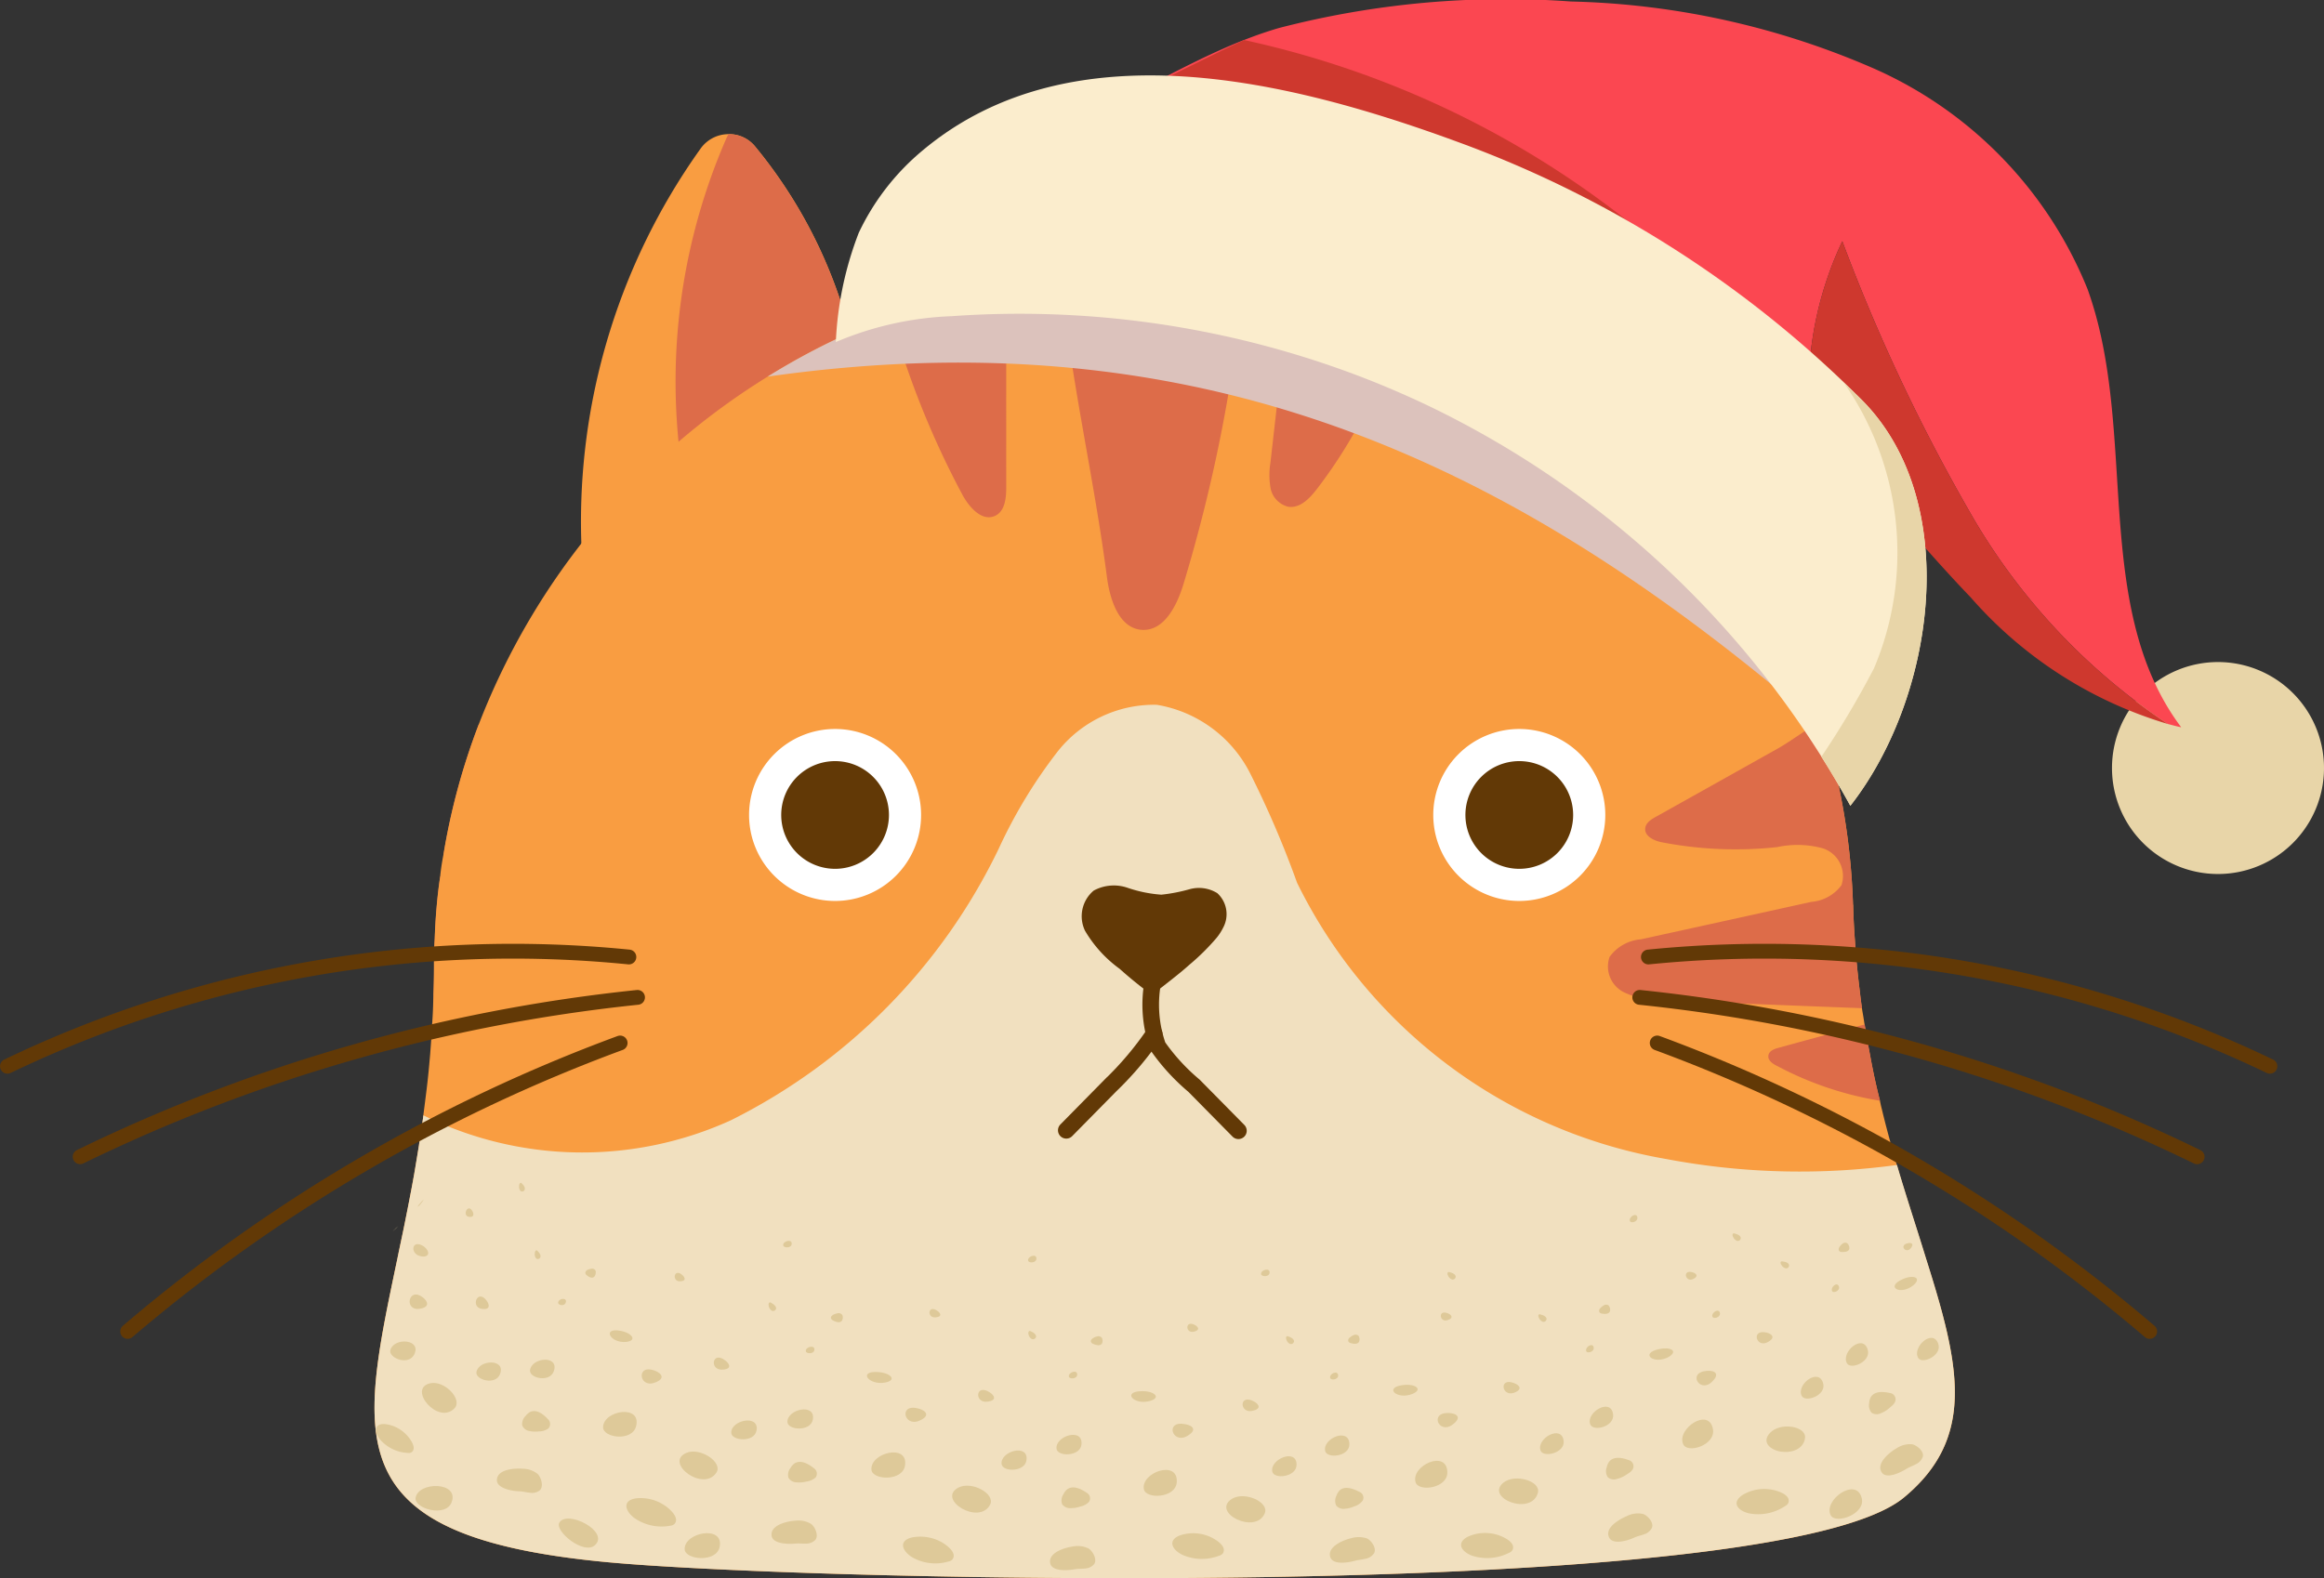 <svg xmlns="http://www.w3.org/2000/svg" width="40.339" height="27.401" viewBox="0 0 40.339 27.401"><rect x="0" y="0" width="40.339" height="27.401" fill="#333333" stroke="none"/><defs><style>.cls-1{isolation:isolate;}.cls-11,.cls-2{mix-blend-mode:multiply;}.cls-3{fill:#dd6c49;}.cls-4{fill:#f99d41;}.cls-5{fill:#f1e0bf;}.cls-6,.cls-9{fill:none;stroke:#623906;stroke-linecap:round;stroke-miterlimit:10;}.cls-6{stroke-width:0.288px;}.cls-7{fill:#623906;}.cls-8{fill:#fff;}.cls-9{stroke-width:0.257px;}.cls-10{fill:#dec999;}.cls-11{fill:#dcc2bc;}.cls-12{fill:#e8d5a8;}.cls-13{fill:#fb4751;}.cls-14{fill:#ce382e;}.cls-15{fill:#fbedcd;}</style></defs><g class="cls-1"><g id="Layer_2" data-name="Layer 2"><g id="Layer_1-2" data-name="Layer 1"><g id="New_Symbol" data-name="New Symbol" class="cls-2"><g id="New_Symbol_10" data-name="New Symbol 10"><g id="New_Symbol_16" data-name="New Symbol 16"><path class="cls-3" d="M7.697,14.849A11.515,11.515,0,0,1,8.309,12.58c.188.125.35.234.453.294q1.06.591,2.119,1.185c.081.047.175.106.184.203.013.141-.163.219-.303.244a6.711,6.711,0,0,1-1.984.078,1.712,1.712,0,0,0-.797.025A.593.593,0,0,0,7.697,14.849Z"/><path class="cls-3" d="M11.447,17.102a1.462,1.462,0,0,1-.697.144c-1.075.044-2.153.084-3.228.128.003-.034.003-.072.003-.109.006-.159.009-.325.009-.491,0-.159.003-.316.013-.472.006-.178.016-.356.031-.531.016-.188.037-.378.066-.562l.019.037a.713.713,0,0,0,.522.291q1.481.324,2.957.65a.737.737,0,0,1,.544.306A.5.5,0,0,1,11.447,17.102Z"/><path class="cls-4" d="M29.524,9.665l-1.878-.744-1.86-.738-1.169-.463c0-.103,0-.206.006-.306a8.346,8.346,0,0,1,1.891-4.866.58.58,0,0,1,.463-.219.597.597,0,0,1,.491.256A11.142,11.142,0,0,1,29.524,9.665Z"/><path class="cls-3" d="M27.646,8.922c-.031.141-.066.284-.106.425L25.786,8.184l-1.163-.769a8.346,8.346,0,0,1,1.891-4.866.58.58,0,0,1,.463-.219.406.406,0,0,1,.044.081A10.56,10.56,0,0,1,27.646,8.922Z"/><path class="cls-4" d="M10.101,9.665l1.878-.744,1.86-.738,1.169-.463c0-.103,0-.206-.006-.306a8.345,8.345,0,0,0-1.891-4.866.58.58,0,0,0-.463-.219.597.597,0,0,0-.491.256A11.142,11.142,0,0,0,10.101,9.665Z"/><path class="cls-3" d="M11.979,8.922c.031.141.066.284.106.425L13.839,8.184l1.163-.769a8.345,8.345,0,0,0-1.891-4.866.58.58,0,0,0-.463-.219.41.41,0,0,0-.044.081A10.559,10.559,0,0,0,11.979,8.922Z"/><path class="cls-4" d="M33.052,25.997c-2.21,1.847-18.973,1.456-22.495,1.128-4.71-.438-4.329-2.084-3.66-5.269.034-.169.072-.344.109-.522.062-.306.125-.622.184-.953q.042-.248.084-.506V19.868c.028-.166.053-.331.075-.503v-.009q.028-.215.056-.441c.025-.2.044-.406.062-.616.013-.169.025-.338.034-.512v-.009c0-.016.003-.028.003-.044V17.73c.009-.119.013-.234.016-.356.003-.034.003-.072.003-.109.006-.159.009-.325.009-.491,0-.159.003-.316.013-.472.006-.178.016-.356.031-.531.016-.188.037-.378.066-.562V15.202c.012-.119.031-.237.053-.353A11.515,11.515,0,0,1,8.309,12.58a12.316,12.316,0,0,1,5.057-6.066,12.074,12.074,0,0,1,2.097-1.028,11.186,11.186,0,0,1,1.2-.384c.266-.072.534-.134.806-.184.309-.062.622-.113.941-.147l.066-.009c.206-.022.416-.041.625-.05.216-.016.438-.022.656-.025.037-.003.069-.003.106-.003.394,0,.784.016,1.169.047.191.016.375.031.562.053a.385.385,0,0,1,.059.006c.253.031.506.069.753.113.359.062.713.138,1.059.228.3.078.597.166.888.263a12.212,12.212,0,0,1,2.263,1.009,10.852,10.852,0,0,1,5,6.11,11.774,11.774,0,0,1,.547,3.188.175.175,0,0,1,.003.041c.006.203.016.4.031.597.019.291.047.572.081.847.012.109.025.216.041.322.009.062.022.125.031.188.006.031.009.066.016.094,0,.009.003.016.003.025.028.175.059.344.091.512.05.272.106.534.172.788.009.047.019.094.031.138.041.172.084.338.128.5.013.047.025.091.037.134.031.116.066.231.097.344l.047.159c.084.278.169.547.25.803q.108.338.206.656C34.008,23.674,34.314,24.95,33.052,25.997Z"/><path class="cls-5" d="M33.052,25.997c-2.21,1.847-18.973,1.456-22.495,1.128-4.71-.438-4.329-2.084-3.66-5.269.034-.169.072-.344.109-.522.062-.306.125-.622.184-.953q.042-.248.084-.506V19.868c.028-.166.053-.331.075-.503a6.225,6.225,0,0,0,5.335.087A10.218,10.218,0,0,0,17.338,14.73,8.62,8.62,0,0,1,18.36,13.046a2.133,2.133,0,0,1,1.719-.809,2.227,2.227,0,0,1,1.616,1.181,17.194,17.194,0,0,1,.819,1.909,8.801,8.801,0,0,0,6.41,4.797,12.473,12.473,0,0,0,4.003.103l.047.159c.084.278.169.547.25.803q.108.338.206.656C34.008,23.674,34.314,24.95,33.052,25.997Z"/><path class="cls-6" d="M20.019,17.003a2.171,2.171,0,0,0,.078,1.163,3.563,3.563,0,0,0,.628.685l.771.782"/><path class="cls-6" d="M18.508,19.625l.77-.782a5.639,5.639,0,0,0,.755-.895"/><path class="cls-7" d="M21.121,16.279a3.925,3.925,0,0,1-.474.47c-.207.186-.435.352-.651.527a7.209,7.209,0,0,1-.562-.455,2.181,2.181,0,0,1-.601-.661.581.581,0,0,1,.151-.697.73.73,0,0,1,.584-.05,2.306,2.306,0,0,0,.59.121,2.94,2.94,0,0,0,.491-.095.604.604,0,0,1,.481.069.494.494,0,0,1,.104.593A.969.969,0,0,1,21.121,16.279Z"/><path class="cls-8" d="M27.864,14.15a1.493,1.493,0,1,1-1.493-1.493A1.493,1.493,0,0,1,27.864,14.15Z"/><path class="cls-7" d="M27.306,14.15a.935.935,0,1,1-.935-.935A.935.935,0,0,1,27.306,14.15Z"/><path class="cls-8" d="M15.988,14.15a1.493,1.493,0,1,1-1.493-1.493A1.493,1.493,0,0,1,15.988,14.15Z"/><path class="cls-7" d="M15.43,14.15a.935.935,0,1,1-.935-.935A.935.935,0,0,1,15.43,14.15Z"/><path class="cls-3" d="M16.663,5.101c.266-.072.534-.134.806-.184q-.005,1.772-.003,3.544c0,.188-.022.413-.191.494-.228.109-.453-.147-.572-.369a15.182,15.182,0,0,1-1.241-3.1A11.186,11.186,0,0,1,16.663,5.101Z"/><path class="cls-3" d="M21.595,4.783a27.295,27.295,0,0,1-1.056,5.369c-.113.366-.331.803-.713.784-.403-.022-.562-.525-.613-.922C18.985,8.258,18.569,6.526,18.41,4.77l.066-.009c.206-.022.416-.041.625-.05.216-.016.438-.022.656-.025.037-.003.069-.003.106-.003.394,0,.784.016,1.169.047C21.223,4.745,21.407,4.761,21.595,4.783Z"/><path class="cls-3" d="M24.354,5.392a8.452,8.452,0,0,1-1.497,3.1c-.125.163-.294.338-.497.306a.414.414,0,0,1-.303-.306,1.299,1.299,0,0,1-.006-.453c.119-1.047.237-2.091.356-3.138.359.062.713.138,1.059.228C23.767,5.208,24.063,5.295,24.354,5.392Z"/><path class="cls-3" d="M32.32,17.505Q30.6,17.44,28.873,17.368a1.458,1.458,0,0,1-.694-.144.501.501,0,0,1-.241-.609.742.742,0,0,1,.544-.306q1.481-.324,2.957-.65a.72.72,0,0,0,.525-.291.505.505,0,0,0-.322-.638,1.659,1.659,0,0,0-.794-.022,6.732,6.732,0,0,1-1.988-.081c-.141-.025-.316-.103-.303-.244.009-.097.103-.156.188-.203.706-.394,1.413-.791,2.116-1.185.159-.087.447-.297.756-.484a11.774,11.774,0,0,1,.547,3.188.175.175,0,0,1,.003.041c.006.203.016.4.031.597.019.291.047.572.081.847C32.292,17.293,32.305,17.399,32.32,17.505Z"/><path class="cls-3" d="M32.633,19.112a5.777,5.777,0,0,1-1.778-.6c-.081-.037-.178-.103-.159-.191.013-.075.1-.109.175-.128q.745-.206,1.497-.406c0,.009.003.016.003.025.028.175.059.344.091.512C32.511,18.596,32.567,18.858,32.633,19.112Z"/><path class="cls-9" d="M28.612,16.616A20.264,20.264,0,0,1,39.4,18.513"/><path class="cls-9" d="M28.462,17.317a28.894,28.894,0,0,1,9.675,2.768"/><path class="cls-9" d="M28.765,18.109a28.211,28.211,0,0,1,8.548,5.008"/><path class="cls-9" d="M10.916,16.616A20.264,20.264,0,0,0,.129,18.513"/><path class="cls-9" d="M11.066,17.317A28.894,28.894,0,0,0,1.391,20.084"/><path class="cls-9" d="M10.764,18.109a28.209,28.209,0,0,0-8.548,5.008"/><path class="cls-10" d="M33.215,22.312c-.221.187-.506.035-.185-.104C33.213,22.127,33.363,22.184,33.215,22.312Z"/><path class="cls-10" d="M32.057,23.668c-.104-.198.28-.518.362-.234C32.482,23.643,32.123,23.791,32.057,23.668Z"/><path class="cls-10" d="M32.661,25.563c-.101-.158.142-.351.259-.417a.421.421,0,0,1,.269-.07c.086.018.211.123.186.217a.222.222,0,0,1-.117.128c-.053.029-.11.048-.162.079C33.005,25.558,32.744,25.693,32.661,25.563Z"/><path class="cls-10" d="M33.296,23.578c-.112-.187.253-.518.347-.247C33.716,23.53,33.367,23.695,33.296,23.578Z"/><path class="cls-10" d="M31.802,22.418c-.036-.068.09-.175.118-.078C31.941,22.411,31.825,22.46,31.802,22.418Z"/><path class="cls-10" d="M33.166,21.673c-.083.103-.212-.055-.048-.088C33.175,21.573,33.23,21.593,33.166,21.673Z"/><path class="cls-10" d="M31.97,21.738a.058.058,0,0,1-.049-.022.065.065,0,0,1,.009-.067.217.217,0,0,1,.049-.053.07.07,0,0,1,.082-.011.083.083,0,0,1,.021.024.114.114,0,0,1,.019.062C32.099,21.736,32.015,21.74,31.97,21.738Z"/><path class="cls-10" d="M32.802,24.186a.112.112,0,0,1,.099.131c-.013.058-.069.098-.112.135a.478.478,0,0,1-.136.083.165.165,0,0,1-.165-.005.193.193,0,0,1-.043-.171.239.239,0,0,1,.025-.097C32.536,24.147,32.694,24.162,32.802,24.186Z"/><path class="cls-10" d="M28.967,23.559c-.254.142-.518-.058-.171-.135C28.995,23.381,29.135,23.454,28.967,23.559Z"/><path class="cls-10" d="M31.042,26.093a.124.124,0,0,1-.056.056.842.842,0,0,1-.627.127c-.193-.045-.315-.187-.108-.322a.725.725,0,0,1,.473-.094C30.816,25.87,31.094,25.943,31.042,26.093Z"/><path class="cls-10" d="M31.331,24.967c-.026.205-.251.267-.432.235-.182-.034-.321-.167-.179-.32C30.896,24.687,31.355,24.758,31.331,24.967Z"/><path class="cls-10" d="M27.602,24.728c-.075-.207.359-.464.397-.175C28.031,24.771,27.651,24.865,27.602,24.728Z"/><path class="cls-10" d="M31.273,24.235c-.098-.2.301-.497.373-.214C31.701,24.229,31.335,24.359,31.273,24.235Z"/><path class="cls-10" d="M31.776,26.308c-.132-.264.445-.674.539-.297C32.387,26.288,31.86,26.473,31.776,26.308Z"/><path class="cls-10" d="M27.928,26.69c-.077-.172.193-.317.317-.37a.422.422,0,0,1,.276-.033c.082.03.19.151.152.241a.225.225,0,0,1-.134.111c-.056.021-.116.032-.171.057C28.27,26.743,27.993,26.835,27.928,26.69Z"/><path class="cls-10" d="M29.214,25.071c-.11-.267.448-.642.518-.26C29.787,25.089,29.287,25.25,29.214,25.071Z"/><path class="cls-10" d="M27.533,23.459c-.025-.07.117-.16.13-.06C27.673,23.472,27.55,23.506,27.533,23.459Z"/><path class="cls-10" d="M29.724,22.861c-.026-.07.117-.16.13-.06C29.865,22.874,29.741,22.908,29.724,22.861Z"/><path class="cls-10" d="M28.291,21.2c-.025-.07.117-.16.13-.06C28.431,21.213,28.308,21.247,28.291,21.2Z"/><path class="cls-10" d="M30.679,23.305c-.195.102-.291-.231-.016-.168C30.758,23.16,30.829,23.227,30.679,23.305Z"/><path class="cls-10" d="M29.388,22.208c-.134.063-.193-.172-.008-.117C29.444,22.11,29.491,22.159,29.388,22.208Z"/><path class="cls-10" d="M29.708,23.999c-.209.192-.427-.178-.072-.198C29.759,23.793,29.868,23.85,29.708,23.999Z"/><path class="cls-10" d="M30.907,21.916c.006-.023.035-.013.051-.011a.166.166,0,0,1,.066.021.068.068,0,0,1,.028.032A.05.05,0,0,1,31,22.022a.118.118,0,0,1-.078-.058A.062.062,0,0,1,30.907,21.916Z"/><path class="cls-10" d="M27.804,22.807a.058.058,0,0,1-.045-.029.065.065,0,0,1,.02-.066.225.225,0,0,1,.058-.046.072.072,0,0,1,.084,0,.08.08,0,0,1,.017.027.112.112,0,0,1,.009.065C27.933,22.822,27.849,22.816,27.804,22.807Z"/><path class="cls-10" d="M28.269,25.351a.111.111,0,0,1,.079.143c-.021.056-.083.087-.131.119a.483.483,0,0,1-.147.064.161.161,0,0,1-.163-.029.191.191,0,0,1-.017-.175.248.248,0,0,1,.039-.092C28.011,25.276,28.166,25.312,28.269,25.351Z"/><path class="cls-10" d="M24.519,24.201c-.273.112-.513-.117-.154-.154C24.57,24.024,24.703,24.124,24.519,24.201Z"/><path class="cls-10" d="M26.252,26.915a.125.125,0,0,1-.063.048.839.839,0,0,1-.637.048c-.185-.069-.287-.225-.065-.334a.725.725,0,0,1,.481-.035C26.059,26.665,26.324,26.772,26.252,26.915Z"/><path class="cls-10" d="M26.694,25.918c-.109.41-.925.093-.598-.176C26.3,25.581,26.748,25.716,26.694,25.918Z"/><path class="cls-10" d="M23.002,25.194c-.051-.219.417-.416.42-.12C23.427,25.291,23.034,25.331,23.002,25.194Z"/><path class="cls-10" d="M26.739,25.183c-.07-.211.37-.455.402-.165C27.166,25.232,26.783,25.315,26.739,25.183Z"/><path class="cls-10" d="M23.09,27.034c-.056-.18.23-.296.36-.326a.459.459,0,0,1,.279.004c.078.039.17.172.121.257a.226.226,0,0,1-.147.095c-.058.015-.119.018-.176.033C23.423,27.127,23.137,27.182,23.09,27.034Z"/><path class="cls-10" d="M24.57,25.733c-.077-.286.533-.565.552-.183C25.142,25.841,24.619,25.912,24.57,25.733Z"/><path class="cls-10" d="M23.088,23.924c-.017-.075.138-.142.139-.041C23.228,23.957,23.099,23.971,23.088,23.924Z"/><path class="cls-10" d="M26.275,24.184c-.212.067-.261-.274.007-.169C26.375,24.049,26.438,24.125,26.275,24.184Z"/><path class="cls-10" d="M25.126,22.921c-.143.047-.172-.194.008-.117C25.196,22.83,25.237,22.885,25.126,22.921Z"/><path class="cls-10" d="M25.206,24.74c-.234.166-.404-.229-.045-.206C25.285,24.542,25.386,24.611,25.206,24.74Z"/><path class="cls-10" d="M26.704,22.832c.009-.022.037-.009.053-.004a.169.169,0,0,1,.063.03.066.066,0,0,1,.024.036.052.052,0,0,1-.061.056.117.117,0,0,1-.07-.067A.061.061,0,0,1,26.704,22.832Z"/><path class="cls-10" d="M25.127,22.098c.01-.022.037-.009.053-.004a.168.168,0,0,1,.063.03.066.066,0,0,1,.024.036.052.052,0,0,1-.061.056.117.117,0,0,1-.071-.067A.061.061,0,0,1,25.127,22.098Z"/><path class="cls-10" d="M30.075,21.427c.01-.022.037-.009.053-.004a.171.171,0,0,1,.063.03.066.066,0,0,1,.024.036.051.051,0,0,1-.061.056.116.116,0,0,1-.07-.067A.061.061,0,0,1,30.075,21.427Z"/><path class="cls-10" d="M23.444,23.319a.058.058,0,0,1-.042-.034.065.065,0,0,1,.028-.063.229.229,0,0,1,.064-.039.074.074,0,0,1,.085.009.078.078,0,0,1,.014.029.109.109,0,0,1,.001.065C23.573,23.349,23.489,23.333,23.444,23.319Z"/><path class="cls-10" d="M23.593,25.901a.11.11,0,0,1,.061.152.283.283,0,0,1-.145.101.48.48,0,0,1-.155.041.171.171,0,0,1-.159-.052.19.19,0,0,1,.004-.176.233.233,0,0,1,.05-.086C23.344,25.789,23.495,25.851,23.593,25.901Z"/><path class="cls-10" d="M19.966,24.323c-.286.084-.503-.167-.139-.169C20.037,24.153,20.159,24.265,19.966,24.323Z"/><path class="cls-10" d="M21.225,26.972a.126.126,0,0,1-.068.041.838.838,0,0,1-.638-.019c-.176-.088-.261-.256-.028-.339a.727.727,0,0,1,.482.015C21.061,26.703,21.313,26.838,21.225,26.972Z"/><path class="cls-10" d="M21.954,26.273c-.157.381-.933-.009-.576-.246C21.598,25.884,22.032,26.079,21.954,26.273Z"/><path class="cls-10" d="M18.339,25.156c-.029-.223.46-.375.433-.08C18.755,25.292,18.358,25.295,18.339,25.156Z"/><path class="cls-10" d="M22.084,25.552c-.046-.217.424-.412.421-.12C22.505,25.648,22.113,25.688,22.084,25.552Z"/><path class="cls-10" d="M18.229,27.142c-.038-.185.258-.273.391-.29a.425.425,0,0,1,.277.035c.074.049.151.193.094.271a.219.219,0,0,1-.155.075c-.059.007-.12.003-.179.013C18.551,27.266,18.261,27.294,18.229,27.142Z"/><path class="cls-10" d="M19.854,25.853c-.047-.292.595-.51.572-.123C20.413,26.016,19.884,26.035,19.854,25.853Z"/><path class="cls-10" d="M18.553,23.9c-.01-.076.154-.128.144-.028C18.691,23.946,18.559,23.948,18.553,23.9Z"/><path class="cls-10" d="M17.845,21.886c-.01-.076.154-.128.144-.028C17.983,21.932,17.851,21.934,17.845,21.886Z"/><path class="cls-10" d="M21.735,24.497c-.221.045-.231-.301.027-.166C21.852,24.378,21.905,24.462,21.735,24.497Z"/><path class="cls-10" d="M20.72,23.122c-.15.032-.152-.21.021-.116C20.801,23.038,20.836,23.097,20.72,23.122Z"/><path class="cls-10" d="M20.598,24.938c-.254.133-.382-.282-.023-.21C20.7,24.75,20.793,24.829,20.598,24.938Z"/><path class="cls-10" d="M22.327,23.21c.012-.021.039-.005.054.001a.169.169,0,0,1,.06.036.065.065,0,0,1,.02.038.053.053,0,0,1-.069.049.116.116,0,0,1-.063-.075A.06.06,0,0,1,22.327,23.21Z"/><path class="cls-10" d="M18.974,23.333a.061.061,0,0,1-.039-.039c-.005-.024.015-.046.035-.059a.23.23,0,0,1,.069-.03.078.078,0,0,1,.085.021.079.079,0,0,1,.011.03.107.107,0,0,1-.005.065C19.102,23.38,19.018,23.352,18.974,23.333Z"/><path class="cls-10" d="M18.859,25.916a.112.112,0,0,1,.045.159.29.29,0,0,1-.155.083.485.485,0,0,1-.159.027.17.17,0,0,1-.153-.067.19.19,0,0,1,.022-.174.236.236,0,0,1,.059-.081C18.622,25.78,18.767,25.853,18.859,25.916Z"/><path class="cls-10" d="M15.373,24.003c-.295.06-.492-.209-.125-.18C15.459,23.839,15.572,23.96,15.373,24.003Z"/><path class="cls-10" d="M16.53,27.078a.128.128,0,0,1-.071.035.809.809,0,0,1-.633-.079c-.166-.107-.236-.282.003-.34a.766.766,0,0,1,.479.063C16.392,26.796,16.63,26.952,16.53,27.078Z"/><path class="cls-10" d="M17.186,26.125c-.192.366-.931-.091-.553-.295C16.867,25.706,17.282,25.938,17.186,26.125Z"/><path class="cls-10" d="M13.668,24.692c-.011-.225.493-.337.441-.046C14.073,24.861,13.675,24.833,13.668,24.692Z"/><path class="cls-10" d="M17.385,25.419c-.025-.22.465-.36.433-.073C17.797,25.564,17.401,25.56,17.385,25.419Z"/><path class="cls-10" d="M13.393,26.662c-.023-.187.28-.252.414-.259a.425.425,0,0,1,.273.057c.07.054.134.204.071.278a.221.221,0,0,1-.161.063c-.06.003-.12-.006-.179-.001C13.704,26.811,13.412,26.816,13.393,26.662Z"/><path class="cls-10" d="M15.126,25.517c-.022-.295.641-.458.583-.074C15.67,25.725,15.139,25.701,15.126,25.517Z"/><path class="cls-10" d="M13.987,23.458c-.004-.077.165-.115.148-.016C14.122,23.515,13.989,23.506,13.987,23.458Z"/><path class="cls-10" d="M13.594,21.62c-.004-.077.165-.115.147-.016C13.729,21.677,13.596,21.668,13.594,21.62Z"/><path class="cls-10" d="M21.889,22.12c-.004-.077.165-.115.147-.016C22.024,22.177,21.891,22.168,21.889,22.12Z"/><path class="cls-10" d="M17.135,24.337c-.226.025-.204-.32.043-.163C17.264,24.229,17.31,24.317,17.135,24.337Z"/><path class="cls-10" d="M16.239,22.873c-.155.014-.135-.228.032-.113C16.329,22.8,16.359,22.862,16.239,22.873Z"/><path class="cls-10" d="M15.953,24.669c-.267.11-.358-.313-.004-.211C16.072,24.492,16.158,24.583,15.953,24.669Z"/><path class="cls-10" d="M17.857,23.118c.014-.019.04-.001.054.006a.172.172,0,0,1,.057.042.065.065,0,0,1,.016.04.054.054,0,0,1-.074.043.116.116,0,0,1-.057-.08A.059.059,0,0,1,17.857,23.118Z"/><path class="cls-10" d="M14.459,22.926a.061.061,0,0,1-.036-.042c-.003-.025.019-.044.04-.056a.235.235,0,0,1,.072-.025.079.079,0,0,1,.084.027.078.078,0,0,1,.009.031.106.106,0,0,1-.011.064C14.584,22.983,14.501,22.949,14.459,22.926Z"/><path class="cls-10" d="M14.125,25.491a.112.112,0,0,1,.032.162.294.294,0,0,1-.162.071.489.489,0,0,1-.161.014.17.17,0,0,1-.148-.079.19.19,0,0,1,.036-.172.236.236,0,0,1,.066-.076C13.899,25.337,14.038,25.421,14.125,25.491Z"/><path class="cls-10" d="M10.872,23.299c-.282.029-.431-.258-.095-.191C10.969,23.145,11.065,23.274,10.872,23.299Z"/><path class="cls-10" d="M11.705,26.462a.127.127,0,0,1-.074.029.825.825,0,0,1-.625-.138c-.157-.121-.209-.301.034-.338a.744.744,0,0,1,.47.106C11.591,26.169,11.815,26.345,11.705,26.462Z"/><path class="cls-10" d="M12.437,25.565c-.223.352-.916-.168-.524-.339C12.154,25.124,12.547,25.387,12.437,25.565Z"/><path class="cls-10" d="M9.2,23.79c.028-.222.504-.267.415.012C9.549,24.012,9.182,23.93,9.2,23.79Z"/><path class="cls-10" d="M12.693,24.877c-.008-.222.494-.325.438-.038C13.092,25.051,12.696,25.017,12.693,24.877Z"/><path class="cls-10" d="M11.884,26.899c-.01-.295.683-.424.608-.044C12.44,27.137,11.891,27.085,11.884,26.899Z"/><path class="cls-10" d="M8.625,25.695c.007-.189.314-.204.447-.194a.42.42,0,0,1,.262.092c.061.064.107.219.034.284a.221.221,0,0,1-.169.041c-.06-.006-.119-.022-.179-.025C8.911,25.892,8.62,25.849,8.625,25.695Z"/><path class="cls-10" d="M9.709,26.437c.135-.229.876.153.619.39C10.136,27.007,9.621,26.582,9.709,26.437Z"/><path class="cls-10" d="M10.468,24.777c.012-.293.667-.394.574-.018C10.976,25.038,10.46,24.964,10.468,24.777Z"/><path class="cls-10" d="M9.688,22.615c.01-.076.163-.093.132.002C9.797,22.688,9.682,22.662,9.688,22.615Z"/><path class="cls-10" d="M12.534,23.781c-.224.006-.173-.335.056-.159C12.67,23.683,12.708,23.774,12.534,23.781Z"/><path class="cls-10" d="M11.802,22.247c-.146.002-.103-.236.041-.11C11.893,22.181,11.915,22.245,11.802,22.247Z"/><path class="cls-10" d="M11.354,24.01c-.268.088-.313-.339.017-.21C11.485,23.845,11.56,23.941,11.354,24.01Z"/><path class="cls-10" d="M13.35,22.62c.016-.018.04.003.054.012a.177.177,0,0,1,.054.047.066.066,0,0,1,.013.041.053.053,0,0,1-.078.035.118.118,0,0,1-.05-.086A.059.059,0,0,1,13.35,22.62Z"/><path class="cls-10" d="M10.185,22.142a.056.056,0,0,1-.025-.045.066.066,0,0,1,.043-.051.197.197,0,0,1,.066-.017.062.062,0,0,1,.069.035.086.086,0,0,1,.003.032.121.121,0,0,1-.019.062C10.285,22.211,10.218,22.17,10.185,22.142Z"/><path class="cls-10" d="M9.509,24.639a.113.113,0,0,1,.008.164.283.283,0,0,1-.166.05.466.466,0,0,1-.157-.006.162.162,0,0,1-.13-.099.196.196,0,0,1,.061-.165.237.237,0,0,1,.074-.066C9.314,24.46,9.435,24.558,9.509,24.639Z"/><path class="cls-10" d="M7.33,21.816c-.22-.021-.194-.296-.001-.191C7.448,21.687,7.484,21.828,7.33,21.816Z"/><path class="cls-10" d="M7.141,25.217a.105.105,0,0,1-.066.009.673.673,0,0,1-.48-.235c-.102-.13-.103-.286.098-.264a.607.607,0,0,1,.355.178C7.103,24.958,7.251,25.143,7.141,25.217Z"/><path class="cls-10" d="M7.891,24.45c-.287.303-.83-.349-.418-.434C7.718,23.968,8.031,24.294,7.891,24.45Z"/><path class="cls-10" d="M8.27,23.822c.04-.218.512-.236.41.034C8.604,24.06,8.246,23.958,8.27,23.822Z"/><path class="cls-10" d="M7.214,26.005c.05-.287.765-.281.624.08C7.737,26.352,7.183,26.193,7.214,26.005Z"/><path class="cls-10" d="M6.779,23.429c.078-.214.549-.174.408.094C7.077,23.723,6.721,23.566,6.779,23.429Z"/><path class="cls-10" d="M6.845,21.35c.057-.05.097-.094.029-.022C6.818,21.379,6.809,21.38,6.845,21.35Z"/><path class="cls-10" d="M8.361,22.725c-.198-.03-.074-.352.084-.145C8.5,22.653,8.514,22.748,8.361,22.725Z"/><path class="cls-10" d="M8.136,21.127c-.117-.023-.015-.241.064-.098C8.228,21.078,8.229,21.143,8.136,21.127Z"/><path class="cls-10" d="M7.269,22.726c-.26.024-.176-.393.073-.198C7.428,22.596,7.47,22.702,7.269,22.726Z"/><path class="cls-10" d="M9.299,21.714c.017-.015.032.008.042.018a.146.146,0,0,1,.036.052.071.071,0,0,1,.003.042.047.047,0,0,1-.072.025.111.111,0,0,1-.025-.09A.071.071,0,0,1,9.299,21.714Z"/><path class="cls-10" d="M9.027,20.542c.016-.015.032.007.042.018a.144.144,0,0,1,.036.052.069.069,0,0,1,.003.042.047.047,0,0,1-.072.025.111.111,0,0,1-.025-.09A.07.07,0,0,1,9.027,20.542Z"/><path class="cls-10" d="M7.26,20.931a.239.239,0,0,1,.024-.028l.039-.046.025-.024c.008-.006.007-.006-.006.016l-.017.024a.632.632,0,0,1-.041.051C7.241,20.968,7.253,20.946,7.26,20.931Z"/><path class="cls-11" d="M31.656,12.647c-.014-.045-.024-.092-.038-.136a10.852,10.852,0,0,0-5-6.11A12.215,12.215,0,0,0,24.354,5.392c-.291-.097-.588-.184-.887-.263-.347-.091-.7-.166-1.06-.228-.247-.044-.5-.081-.753-.113a.386.386,0,0,0-.059-.006c-.188-.022-.372-.037-.563-.053-.384-.031-.775-.047-1.169-.047-.038,0-.069,0-.106.003-.219.003-.441.009-.656.025-.209.009-.419.028-.625.05L18.41,4.77c-.319.034-.631.084-.941.147-.272.05-.541.113-.806.184a11.189,11.189,0,0,0-1.2.384,12.076,12.076,0,0,0-2.097,1.028l-.041.026C21.287,5.404,26.703,8.376,31.656,12.647Z"/><path class="cls-12" d="M40.339,13.335a1.84,1.84,0,1,1-1.84-1.84A1.84,1.84,0,0,1,40.339,13.335Z"/><path class="cls-13" d="M31.978,4.189a31.605,31.605,0,0,0,2.305,4.861,10.925,10.925,0,0,0,3.346,3.521c.077.018.152.042.231.056-1.573-2.098-.736-5.136-1.624-7.604a7.084,7.084,0,0,0-3.684-3.822A13.944,13.944,0,0,0,27.27.026a15.673,15.673,0,0,0-5.07.46C20.882.871,19.782,1.655,18.517,2.15a27.567,27.567,0,0,1,9.051,2.946,17.454,17.454,0,0,1,3.619,2.12c.082.067.16.139.239.208A6.073,6.073,0,0,1,31.978,4.189Z"/><path class="cls-14" d="M21.595.695c-.851.393-2.196,1.11-3.077,1.455a27.567,27.567,0,0,1,9.051,2.946,17.454,17.454,0,0,1,3.619,2.12c.082.067.16.139.239.208-.009-.093-.013-.186-.018-.28A16.344,16.344,0,0,0,21.595.695Z"/><path class="cls-14" d="M34.204,10.369a7.307,7.307,0,0,0,3.424,2.201A10.925,10.925,0,0,1,34.283,9.049a31.605,31.605,0,0,1-2.305-4.861,6.073,6.073,0,0,0-.552,3.236C32.438,8.315,33.267,9.397,34.204,10.369Z"/><path class="cls-15" d="M24.84,7.068A16.517,16.517,0,0,1,32.117,13.99c1.468-1.874,1.959-5.27.203-7.043a19.201,19.201,0,0,0-6.996-4.475c-2.89-1.063-6.718-2.034-9.313.143a4.179,4.179,0,0,0-1.105,1.427,5.965,5.965,0,0,0-.398,1.897A5.647,5.647,0,0,1,16.516,5.49a16.584,16.584,0,0,1,6.866.962Q24.125,6.724,24.84,7.068Z"/><path class="cls-12" d="M32.32,6.947c-.1-.101-.207-.196-.31-.295a5.157,5.157,0,0,1,.518,4.952,15.93,15.93,0,0,1-.913,1.535c.175.279.345.562.503.852C33.585,12.117,34.077,8.721,32.32,6.947Z"/></g></g></g></g></g></g></svg>